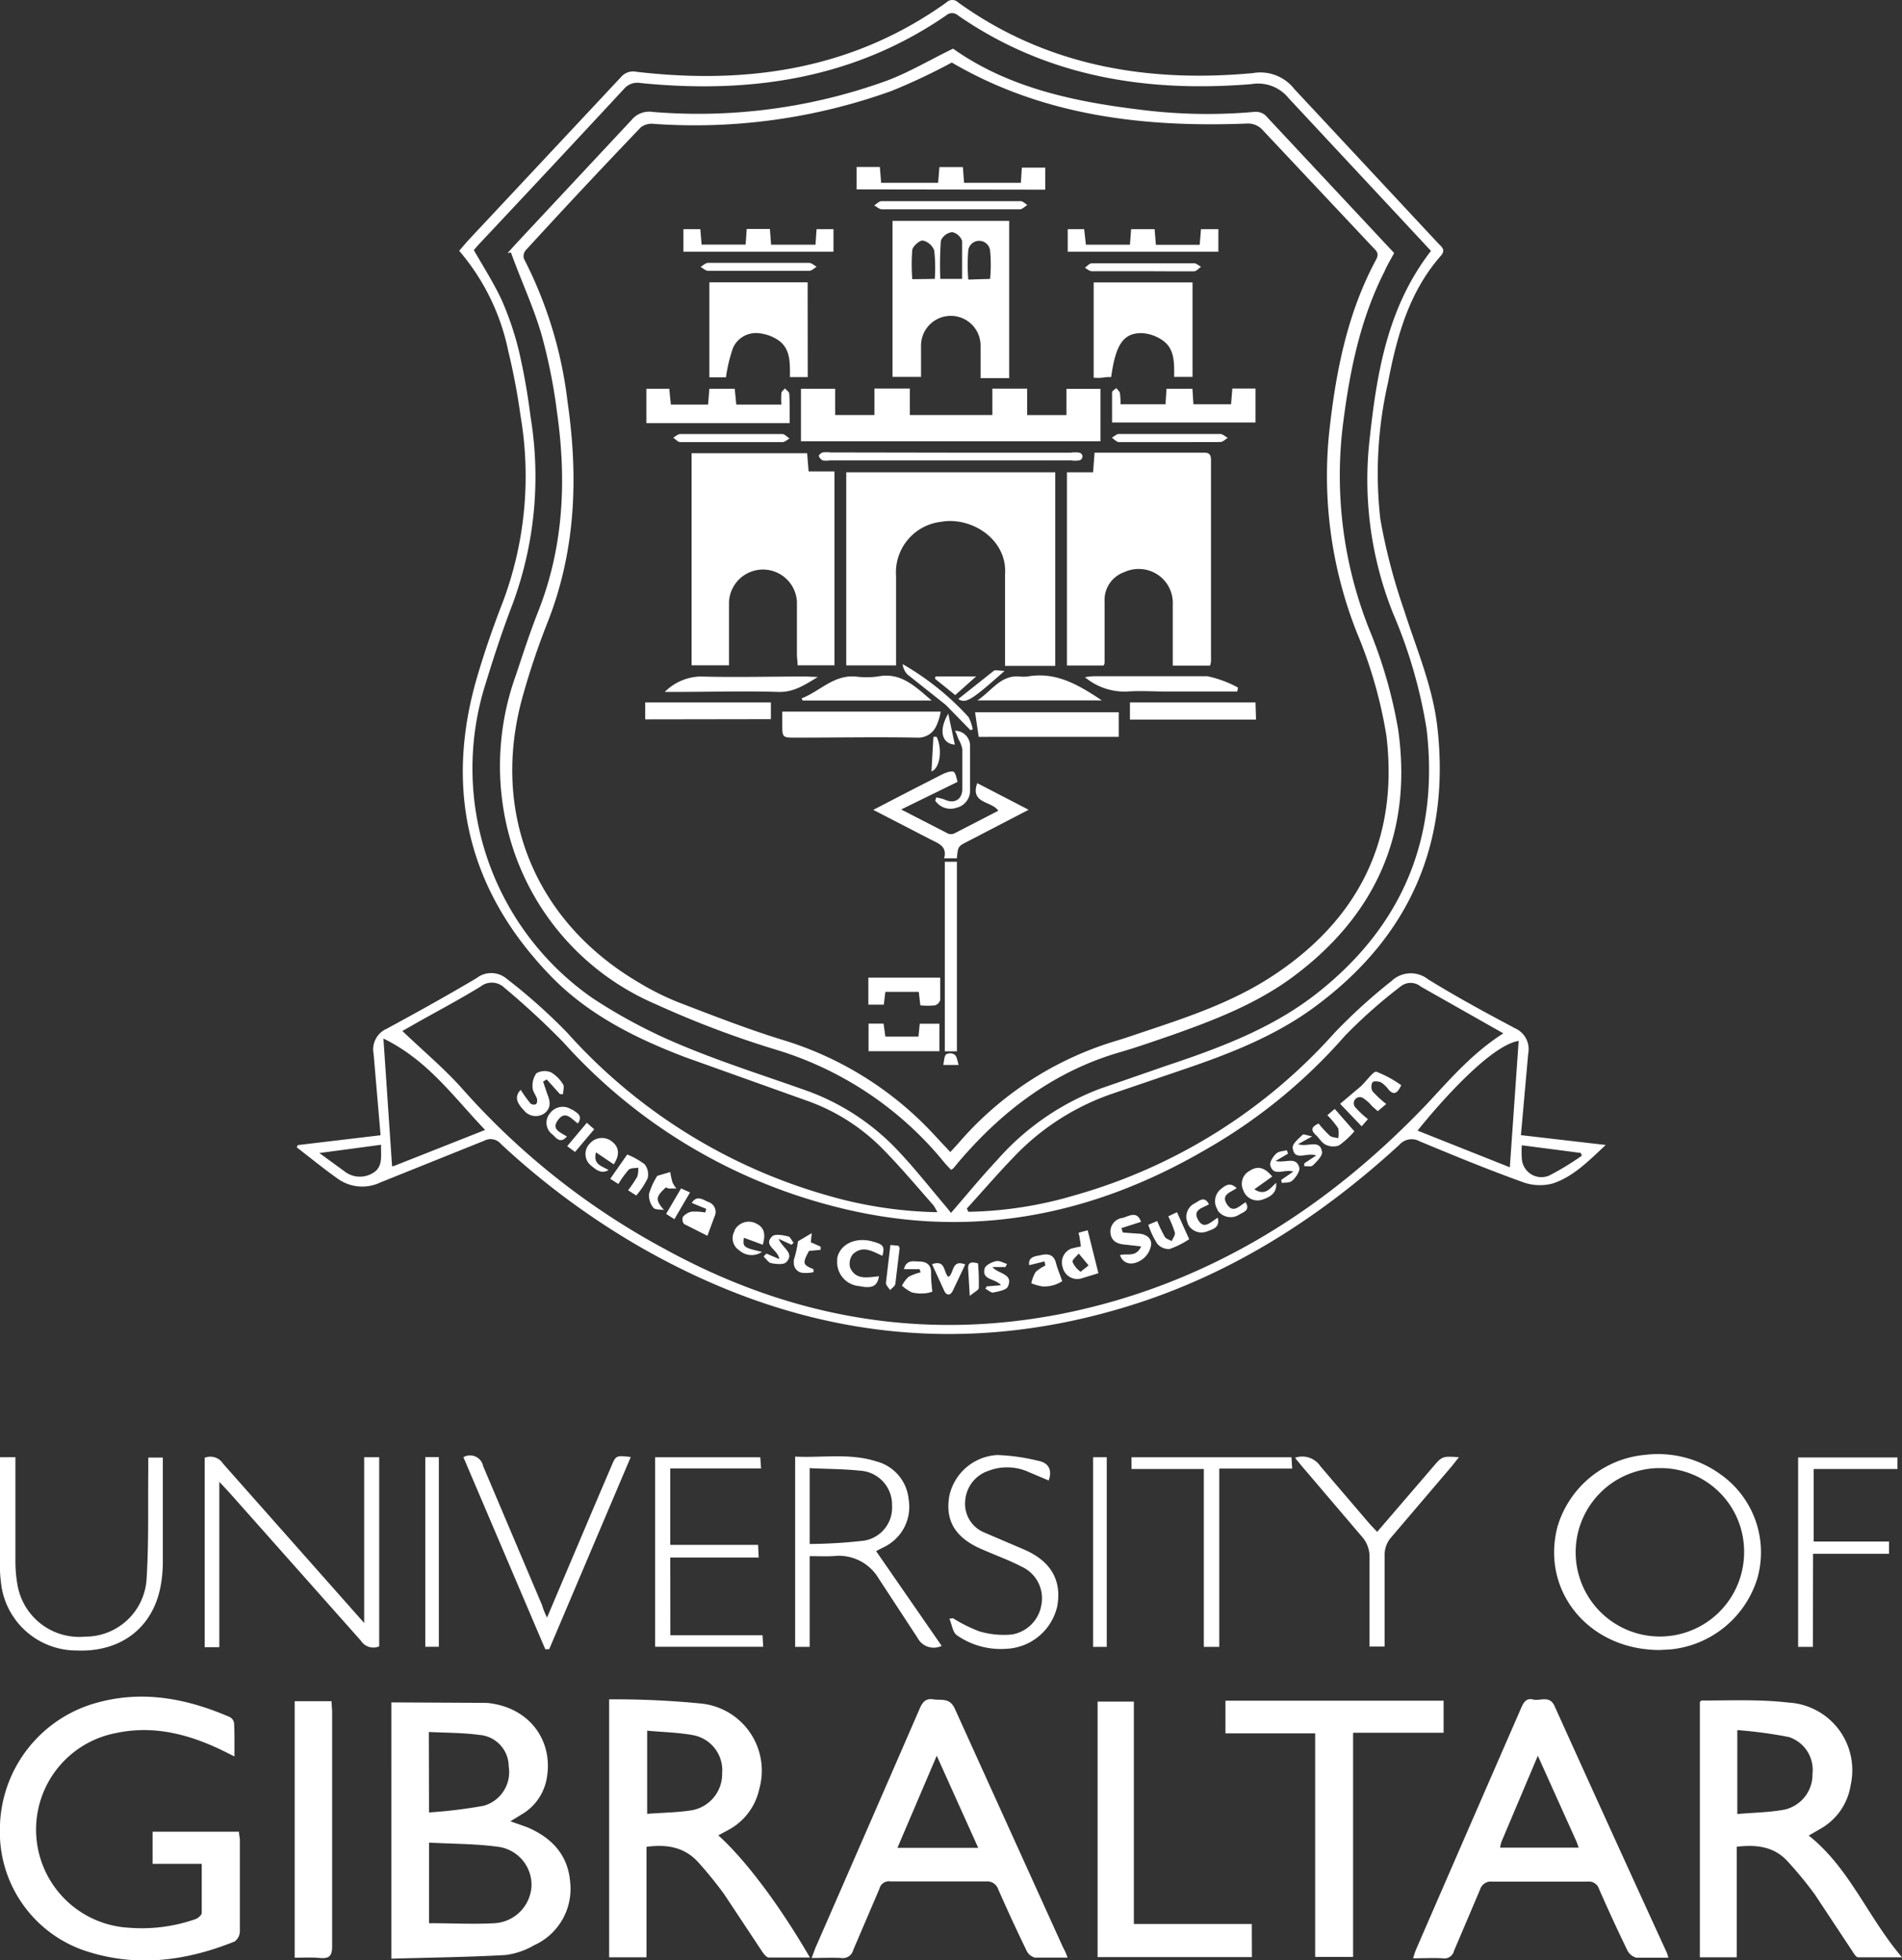 <svg xmlns="http://www.w3.org/2000/svg" viewBox="0 0 193.56 199.48"  fill="#fff" xmlns:v="https://vecta.io/nano"><rect x="0" y="0" width="193.56" height="199.48" fill="#333333" stroke="none"/><path d="M98.55 123.31a40.37 40.37 0 0 0 10.75-1.66 55.84 55.84 0 0 0 26.49-16.53 56.51 56.51 0 0 1 5.84-5.31 2.84 2.84 0 0 1 3.7-.16c2.89 1.79 5.89 3.41 8.88 5a2.31 2.31 0 0 1 1.31 2.56l-.74 8.3 8.63 1c-1.72 1.6-3.27 3.21-5.37 3.91a5.06 5.06 0 0 1-3.1-.14c-3.53-1.27-7-2.7-10.46-4.14a1.67 1.67 0 0 0-2.08.36c-8.06 7.39-17.1 13.19-27.61 16.42-17.54 5.39-34.16 2.93-49.92-6.19a78 78 0 0 1-13.88-10.31 1.38 1.38 0 0 0-1.72-.34l-10.53 4.23a4.29 4.29 0 0 1-4.43-.41c-1.4-1-2.74-2.09-4.11-3.15l.11-.23 8.42-1-.71-8.29a2.29 2.29 0 0 1 1.32-2.54c3.08-1.67 6.15-3.37 9.16-5.16a2.43 2.43 0 0 1 3.07.07 57.46 57.46 0 0 1 6.13 5.46 56.17 56.17 0 0 0 26.56 16.6 42.8 42.8 0 0 0 11.13 1.69 4.2 4.2 0 0 0-.43-.74c-1.76-2-3.44-4-5.3-5.87a20.28 20.28 0 0 0-7.67-4.78l-12.25-4.38c-5-1.9-9.85-4.31-13.64-8.21-8.46-8.7-10.94-19-7.51-30.6a93 93 0 0 1 2.57-7.48 36.5 36.5 0 0 0 1.81-19 66.1 66.1 0 0 0-1.24-6.54 22.68 22.68 0 0 0-5-10.23l.86-1L63.18 7.86a1.63 1.63 0 0 1 1.62-.55c11.32 1.31 22-.25 31.53-7.07a.83.83 0 0 1 1.17 0c9 6.47 19.22 8.19 30 7.2a4.38 4.38 0 0 1 4.22 1.62l14.63 15.69c.35.37.82.66.28 1.28-3.25 3.69-4.49 8.25-5.38 12.91a41.48 41.48 0 0 0-.78 13.87 60.05 60.05 0 0 0 2.41 9.25c1.25 3.93 2.91 7.75 3.39 11.89 1.35 11.81-2.79 21.31-12.33 28.4-4 3-8.71 4.85-13.46 6.46l-7.19 2.45a25 25 0 0 0-10.09 6.44c-1.65 1.71-3.21 3.52-4.81 5.28zm54.44-18.16l-8.39-4.75a1.62 1.62 0 0 0-2.09 0 51.54 51.54 0 0 0-5.64 5 55.08 55.08 0 0 1-14.31 11.66c-11.86 6.88-24.49 9.18-37.87 5.65a55.49 55.49 0 0 1-27.36-16.65 80.78 80.78 0 0 0-6-5.55 1.84 1.84 0 0 0-2.44-.11c-2.07 1.27-4.22 2.41-6.34 3.6l-1.6.91c2.08 2 4.28 3.83 6.15 5.94A74.73 74.73 0 0 0 67.48 127c12.67 7 26.18 9.5 40.52 6.7 14.7-2.92 26.81-10.5 37.07-21.21 2.42-2.58 4.71-5.29 7.92-7.34zm-7.35-79.6l-1.15-1.24-13.35-14.32a4 4 0 0 0-3.79-1.43c-10.68.87-20.84-.74-29.87-7a.89.89 0 0 0-1.18 0c-9.44 6.5-20 8-31.11 6.89a1.79 1.79 0 0 0-1.7.61q-7.34 7.91-14.72 15.76c-.23.25-.44.51-.55.63 1 1.74 2 3.31 2.8 5a31 31 0 0 1 1.8 5.31 65 65 0 0 1 1.17 6.64 37.33 37.33 0 0 1-1.86 19.16c-1 2.6-1.88 5.29-2.71 8a28.47 28.47 0 0 0 10.87 32 54 54 0 0 0 9.08 4.81c4.15 1.74 8.46 3.1 12.71 4.61a23.82 23.82 0 0 1 9.39 6.2c1.64 1.74 3.12 3.62 4.67 5.45.22.25.42.52.64.79 1.59-1.83 3.08-3.65 4.69-5.37a26.39 26.39 0 0 1 10.41-7.24l6.69-2.32c5.45-1.82 10.84-3.8 15.42-7.39 8.73-6.85 12.49-15.86 11.19-26.91a49.77 49.77 0 0 0-3.41-11.77 36.62 36.62 0 0 1-2.45-17.14c.74-7 1.76-13.86 6.29-19.73zm-1.35 89.51l9.36 3.72.9-12.86c-2.74.42-7.67 5.86-10.3 9.14zm-94.92-.08c-3.22-3.36-5.83-7.1-10.35-9.3l.88 13a1.09 1.09 0 0 0 .31-.08zm111.62 2.64l-.12-.3-6-.78a9.69 9.69 0 0 0 0 1.32 2 2 0 0 0 2.79 1.76 28.28 28.28 0 0 0 3.29-2zm-128.49-.29l2.49 1.81a2.54 2.54 0 0 0 3.1.13c.91-.64.65-1.76.69-2.78zm7.33 55.9l9.68.05c4.33.38 6.88 3.84 6.11 7.79a5.31 5.31 0 0 1-2.6 3.6l-1.08.66 1.68.59c2.53 1.07 4.21 2.84 4.41 5.67a6.28 6.28 0 0 1-3.67 6.35 7.62 7.62 0 0 1-2.93 1c-3.83.21-7.68.26-11.6.37zm3.83 22.47c2.32 0 4.51.12 6.68 0a4 4 0 0 0 3.75-3.79 3.91 3.91 0 0 0-3.52-4c-2.25-.3-4.55-.28-6.91-.41zm0-11.27a49.53 49.53 0 0 0 5.57-.68 3.56 3.56 0 0 0 2.54-4 3.23 3.23 0 0 0-3-3.21c-1.67-.23-3.37-.21-5.13-.3zm-19.8-5.7l-1.35-.67c-3.4-1.62-6.93-2.52-10.7-1.71a10 10 0 0 0 1.31 19.81 16.52 16.52 0 0 0 6.76-.87c.27-.09.64-.41.65-.63v-5h-5v-3.27h8.79c0 .26.07.53.09.79v9.38a1.32 1.32 0 0 1-.53 1c-4.73 1.9-9.58 2.62-14.56 1.15a12.75 12.75 0 0 1-9.33-12.65 13.39 13.39 0 0 1 10-12.83c4.65-1.25 9.08-.37 13.39 1.49a.85.85 0 0 1 .44.6c.06 1.1.04 2.16.04 3.41zm49.24 8.03c2.75 2.47 6.24 7.11 9.32 12.43h-4.18c-.25 0-.54-.4-.72-.67l-3.79-5.72a38.38 38.38 0 0 0-2.61-3.23c-1.39-1.59-3.2-1.93-5.33-1.64v11.24h-3.8v-26.25a89.79 89.79 0 0 1 9.28.42 6.87 6.87 0 0 1 6.23 7.46 7.52 7.52 0 0 1-.23 1.24 6.22 6.22 0 0 1-3.07 4.13zm-7.24-10.65v8.46c1.58-.12 3.08-.13 4.53-.36a3.75 3.75 0 0 0 3.1-3.77 3.63 3.63 0 0 0-2.93-3.87c-1.51-.28-3.07-.31-4.7-.46zm118.21 10.67c4.17 3.32 6 8.3 9.49 12.39h-4.46c-.21 0-.45-.4-.61-.65l-3.79-5.73a38.73 38.73 0 0 0-2.77-3.37c-1.36-1.51-3.14-1.74-5.19-1.5v11.25h-3.75v-26c.08-.06.14-.13.19-.13 3 0 5.92-.13 8.83.21a6.88 6.88 0 0 1 6.48 7.27 6.74 6.74 0 0 1-.15 1.11 6.2 6.2 0 0 1-3.09 4.47zm-7.27-2.19c1.68-.15 3.27-.16 4.81-.45a3.65 3.65 0 0 0 2.84-3.65 3.51 3.51 0 0 0-2.39-3.73 44.31 44.31 0 0 0-5.26-.71zm-68.16 14.61h-3.33a1.3 1.3 0 0 1-.84-.71q-1.5-3.09-2.88-6.23a1.18 1.18 0 0 0-1.25-.81h-9.69a1 1 0 0 0-1.16.76l-2.66 6.22a1.09 1.09 0 0 1-1.23.81c-1-.05-1.92 0-3 0l.37-1q5.31-12.15 10.6-24.32c.29-.67.58-1.13 1.42-1s1.67-.21 2.2 1l11 24.26a5.56 5.56 0 0 1 .45 1.02zm-13.31-20.54l-4 9.37h8.22zm74.45 20.55h-3.25a1.44 1.44 0 0 1-.92-.75q-1.5-3.09-2.88-6.24a1.08 1.08 0 0 0-1.18-.75h-9.69a1.14 1.14 0 0 0-1.24.81l-2.65 6.23a1 1 0 0 1-1.16.76c-1-.05-1.93 0-3 0a9.06 9.06 0 0 1 .29-.88q5.35-12.32 10.72-24.63c.25-.57.54-1 1.22-.82s1.65-.47 2.16.66q5.68 12.57 11.43 25.11a3.29 3.29 0 0 1 .15.5zm-13.28-20.55l-3.69 8.73a3.3 3.3 0 0 0-.15.62h8l-.21-.58-3.95-8.77zm-9.59-5.6v3.26h-9.21v22.81h-3.86v-22.75h-9.13v-3.32z"/><path d="M127.4 199.15h-15.7v-26h3.69v22.63h12zm-97.41.06v-26.1h3.75c0 .36.06.73.06 1.1v23.85c0 1-.32 1.26-1.24 1.18s-1.57-.03-2.57-.03zm8.6-50.93v19.25a1.5 1.5 0 0 1-1.85-.56l-13.48-15.18-.94-1v16.82h-1.49v-19.27a1.54 1.54 0 0 1 1.88.61l14.35 16.2v-16.87zm130.32 19.62c-7.23 0-12.12-6-10.41-12.55a10.27 10.27 0 0 1 8.94-7.31 10.82 10.82 0 0 1 7.67 2 9.7 9.7 0 0 1 3.72 10.6 10.31 10.31 0 0 1-8.72 7.19c-.48.04-.97.05-1.2.07zm8.58-9.91a8.49 8.49 0 0 0-8.39-8.6h-.4a8.57 8.57 0 1 0 8.79 8.6zm-95.09.36v9.23h-1.48v-19.36c2.76.14 5.54-.38 8.23.48a4.41 4.41 0 0 1 3.32 3.88 4.54 4.54 0 0 1-2.5 4.84l-.55.28-.26.14 6.67 9.64a1.86 1.86 0 0 1-2.47-.84l-3.93-6a4.71 4.71 0 0 0-4.57-2.3c-.76.05-1.52.01-2.46.01zm0-9v7.76a50.2 50.2 0 0 0 5.2-.3 3.4 3.4 0 0 0 3.18-3.62 3.46 3.46 0 0 0-3.28-3.54c-1.58-.17-3.25-.17-5.05-.25zm-82.41-1.07h1.58v10.46a13.76 13.76 0 0 0 .2 2.48 6.38 6.38 0 0 0 6.9 5.32 6.24 6.24 0 0 0 6.25-5.93c.23-3.63.13-7.28.17-10.92v-1.37h1.48V159a13.4 13.4 0 0 1-.28 2.68c-.88 4.08-4.11 6.45-8.47 6.27a7.73 7.73 0 0 1-7.73-7 12.68 12.68 0 0 1-.1-1.74zm68.23 18.12h9.38l.07 1.17h-11v-19.28h10.7l.08 1.14h-9.24v7.77h8.94l.06 1.29h-9zm28.77-1.73a14.78 14.78 0 0 0 2.67 1.33 8.72 8.72 0 0 0 3.33.32 3.65 3.65 0 0 0 3-3.09 3.53 3.53 0 0 0-2-3.8c-1.34-.7-2.79-1.21-4.18-1.83-2.61-1.15-3.64-2.89-3.2-5.38a5.28 5.28 0 0 1 4.88-4.16 20.25 20.25 0 0 1 4.17.59c1.11.21 1.43 1 1.06 2l-2.08-.88a5.29 5.29 0 0 0-4.06-.1 3.46 3.46 0 0 0-2.35 3 3.15 3.15 0 0 0 1.93 3.27l4.11 1.76c2.69 1.18 3.8 3.13 3.32 5.76a5.57 5.57 0 0 1-5.21 4.32 7.8 7.8 0 0 1-5-1.38c-.43-.3-.52-1.12-.76-1.69zm-41.32-.07l3.87-9.12q1.32-3.12 2.65-6.22c.49-1.17.49-1.17 2-1l-8.3 19.56h-.4l-8.33-19.54a1.36 1.36 0 0 1 1.85.49 1.38 1.38 0 0 1 .15.4l6 14.16a7.64 7.64 0 0 0 .51 1.27zm128.82 2.98h-1.5v-19.27h10.11v1.17h-8.53v7.38h7.67v1.25h-7.73zm-61.98-18.1h-7.36v-1.19h16.28l.07 1.15h-7.42v18.14h-1.57zm9.28-1.14a2.22 2.22 0 0 1 2.59.87l5 5.85.77.82 5.67-6.6c.95-1.11.95-1.11 2.65-1l-.71.9-6.28 7.37a2.71 2.71 0 0 0-.57 1.57v9.43h-1.54v-9.29a3.08 3.08 0 0 0-.65-1.75l-6.21-7.29zm-20.55-.06h1.39v19.3h-1.39zm-67.96-.01h1.38v19.3h-1.38zm97.79-35.93l-.86.73-.58-.51a3.85 3.85 0 0 0-.84-.77.62.62 0 0 0-.86.89 9.68 9.68 0 0 0 1.28 1.2l-.64.73-2.19-2.29 2.12-1.79c.68-.66 1.26-1.55 1.58-1.47a11.39 11.39 0 0 1 2.52 1.37c-.44.93-.81 1-1.31.42a2.82 2.82 0 0 0-.75-.71c-.26-.12-.76-.16-.87 0a1 1 0 0 0 0 .9 11.47 11.47 0 0 0 1.4 1.3zm-51.62 17.53c-.16 1-.69 1.28-2 1a2.44 2.44 0 0 1-2.25-2.62v-.23c.3-1.43 1.87-2.17 3.6-1.69 1.12.31 1.25.5 1 1.46-1-.45-2-1.11-3-.17a1.55 1.55 0 0 0-.28 1.39c.59 1.29 1.83.96 2.93.86z"/><path d="M114.27 125.42l1.51.11c.72 0 1.42.38 1.37 1.12a2.26 2.26 0 0 1-.93 1.52c-1 .69-1.93.45-2.24-.45.67-.22 1.62.29 2.15-.89l-1.54-.17c-.78-.06-1.47-.27-1.58-1.18a1.41 1.41 0 0 1 1.24-1.55c.63-.17 1.46-.77 1.87.4l-2 .64zM52.99 110.9a13.93 13.93 0 0 0 1 1.39.57.57 0 0 0 .55.07c.11-.07.15-.37.11-.54-.12-.39-.45-.76-.45-1.15a2.16 2.16 0 0 1 .39-1.46 1.7 1.7 0 0 1 1.49-.09 3.56 3.56 0 0 1 1.22 1.22c.15.23 0 .65 0 1h-.31l-1.35-1.5-.37.22.42 1.25c.3.73.44 1.44-.31 2a1.55 1.55 0 0 1-2.07-.33c-.81-.85-.92-1.45-.32-2.08zm58.79 18.66l-1.84.56a1.53 1.53 0 0 1-1.8-1.19 1.51 1.51 0 0 1 .95-1.9h.05a6.11 6.11 0 0 1 .85-.18 4 4 0 0 0-.1-.72c0-.23-.07-.4-.13-.69l.93-.25zm-1-.8l-1-1.2c-.23.29-.69.64-.63.85a2.35 2.35 0 0 0 .82 1l.82-.65zm-38.79-3.01l-2.38-1.2a.77.77 0 0 1-.11-.73 1.6 1.6 0 0 1 .9-.53 6.27 6.27 0 0 1 1.37.09l.1-.37-1.47-.6c.48-.8 1.11-.37 1.65-.11a1.06 1.06 0 0 1 .67 1.48l-.73 1.97zm34.31 2.61l-1.56.38c-.13-.81.56-.91 1.09-1 .71-.18 1.39-.17 1.63.77.15.57.38 1.12.64 1.86a3.61 3.61 0 0 1-.71.35 3.55 3.55 0 0 1-1.25.19 4.89 4.89 0 0 1-1.19-.33 4.06 4.06 0 0 1 .43-1.13 4 4 0 0 1 1-.67zm-12.72.79h-1.59c.24-1 1-.79 1.54-.78.75 0 1.26.33 1.22 1.21 0 .62.06 1.24.13 1.85a2.54 2.54 0 0 1-.71.17 4 4 0 0 1-1.38-.09 4.53 4.53 0 0 1-1-.68 3.19 3.19 0 0 1 .68-.91 5.43 5.43 0 0 1 1.22-.45zm-16.04-1.76a1.86 1.86 0 0 1-2.28-.14 1.47 1.47 0 0 1-.5-2 .25.25 0 0 1 0-.07 1.63 1.63 0 0 1 2.19-.68h0c.82.39 1 1.08.67 2.16l-1.92-.71c-.11.95-.07.99 1.84 1.44zm52.33-7.03c.09 1.09-.64 1.44-1.4 1.71a1.53 1.53 0 0 1-1.94-.94 1.5 1.5 0 0 1 .66-2c.8-.52 1.5-.35 2.28.59l-1.82 1.3c1.1.71 1.61-.1 2.22-.66zm-67.41-1.88l-1.81-1.22c-.32 1.26.6 1.38 1.28 1.8-.69.42-1.24 0-1.74-.42a1.52 1.52 0 0 1-.3-2.13l.15-.17a1.63 1.63 0 0 1 2.25-.17c.7.55.82 1.31.17 2.31zm.47 2l-.83-.53 1.73-2.47a7.6 7.6 0 0 1 1.78 1 1.68 1.68 0 0 1 .3 1.42 8.18 8.18 0 0 1-1.16 1.75l-.83-.53a13.16 13.16 0 0 0 .94-1.4 2.73 2.73 0 0 0 .09-.9c-.34.07-.78 0-1 .24a10.21 10.21 0 0 0-1.02 1.42zm53.93 4.15l.9-.38a15.92 15.92 0 0 0 .78 1.61c.13.21.46.29.7.43.12-.29.38-.62.32-.86a10.87 10.87 0 0 0-.67-1.66l.89-.42 1.24 2.75a9.12 9.12 0 0 1-2 1 1.56 1.56 0 0 1-1.26-.55 8.62 8.62 0 0 1-.9-1.92zm18.22-11.15l.75-.64 2 2.28a9 9 0 0 1-1.57 1.44 1.73 1.73 0 0 1-1.39-.1c-.4-.2-.65-.71-1-1-.5-.49-.39-.82.32-1.13a12.14 12.14 0 0 0 1.14 1.24c.2.17.57.17.86.25a3 3 0 0 0 0-1 9.52 9.52 0 0 0-1.11-1.34zm-40.23 15.16c1.42-.49 1.14.84 1.66 1.29.61-.32.29-1.83 1.72-1.26l-1.28 2.7c-.25.48-.62.47-.85 0l-1.25-2.73zm-37.16-12.99c-.69.78-1.1.12-1.47-.21a1.48 1.48 0 0 1-.32-2.07l.06-.07a1.6 1.6 0 0 1 2.23-.38h.07c.4.3 1.12.58.55 1.4-.64-.43-1.25-1.37-2-.38s.18 1.25.88 1.71zm9.2 4l1.32-.39a7.84 7.84 0 0 0 .23 1.07 3.51 3.51 0 0 0 .39.61h-.79a1.11 1.11 0 0 1-.27-.12c-1.07 1-1.09 1.25-.2 2.31-.38-.08-.92 0-1.09-.25a2 2 0 0 1-.43-1.39 7 7 0 0 1 .84-1.84zm66.65-4.02l-1.44.8c1 .34 2.26-.59 2.44.84 0 .4-.55.94-.94 1.32-.17.16-.57.06-.87.08v-.29l1.21-.8c-.93-.38-2.26.68-2.39-.83 0-.4.63-.9 1-1.27.13-.11.44.06.99.15zm-52.33 10.68l1.4-.83-.1.93 1 .44v.33l-1.18.11c-.68 1.27-.65 1.4.46 1.86v.3a3.57 3.57 0 0 1-1.13.07 1 1 0 0 1-.87-1.11.79.79 0 0 1 0-.22 10.94 10.94 0 0 0 .42-1.88zm45.55-3.97c.5.82-.22 1-.61 1.23a1.61 1.61 0 0 1-2.24-.41v-.06a1.59 1.59 0 0 1 .38-2.14c.64-.53 1-.55 1.56-.07-.53.43-1.63.62-1 1.63s1.26.19 1.91-.18zm3.05-4.2c1 .24 2.09-.51 2.41.66.1.36-.34 1-.68 1.31s-.72.19-1.09.27l-.07-.31 1.23-.85c-.93-.3-2 .56-2.33-.62-.1-.33.26-.89.57-1.19s.73-.25 1.1-.37l.13.35zm-27.49 10.79h-1.33c.62.73 2.18.66 1.57 2-.17.36-1 .49-1.51.6-.22 0-.51-.25-.77-.4l.13-.23 1.46-.12c-.61-.72-2-.5-1.66-1.72.09-.32.7-.62 1.11-.72s.77.17 1.16.27zm21.61-5.02c.24 1-.49 1.16-1 1.36a1.55 1.55 0 0 1-2.06-.75v-.07a1.52 1.52 0 0 1 .71-2c.43-.23 1-.81 1.45.1-.63.37-1.7.54-1.1 1.58s1.23.24 2-.22zm-45.94 3.65l1.32.56c-.16-1-1.68-1.37-.73-2.31.29-.28 1.08-.13 1.61 0 .22 0 .38.43.57.66l-.21.19-1.31-.6c.37.95 1.67 1.44.77 2.38-.27.27-1 .19-1.51.1-.3-.05-.53-.44-.79-.68zm12.62-.87l.84.07c0 .12.11.18.1.24l-.43 3.6c0 .25-.35.46-.54.68-.15-.25-.44-.51-.42-.74l.45-3.85zm-30.14-11.78l-1.95 2.31-.8-.59 2-2.38zm8.16 9.15l-.84-.54 1.52-2.59.91.41zm30.06 7.81l-.16-2.65c-.07-.75.25-.87 1-.66a23.3 23.3 0 0 1 .08 2.51c-.04.22-.46.41-.92.8zM96.99 4.95c5.53 3.92 12.1 5.36 18.87 6.19a54 54 0 0 0 11.85.24 1.46 1.46 0 0 1 1.08.37l13.09 14c-.35.64-.72 1.26-1 1.9-2.45 4.84-3.51 10.05-4.19 15.38a42.29 42.29 0 0 0 2.65 21 47.94 47.94 0 0 1 2.94 10.17c1.5 10.43-2.21 18.87-10.65 25.16-3.75 2.79-8.07 4.45-12.45 6-1.74.59-3.47 1.21-5.24 1.72-6.67 1.94-11.93 5.94-16.37 11.14l-.53.64a1.44 1.44 0 0 1-.25.18c-.21-.23-.45-.46-.66-.71a35.21 35.21 0 0 0-16.91-11.44 98.76 98.76 0 0 1-12.45-4.69 26.08 26.08 0 0 1-15.25-18.38 27.23 27.23 0 0 1 1-15.17c.72-2.17 1.43-4.35 2.27-6.48 2.58-6.56 2.87-13.33 1.9-20.19a55.8 55.8 0 0 0-1.6-8c-.82-2.79-2.09-5.5-3.09-8.28l-.34.05.75-.84L64.28 12.2a2.32 2.32 0 0 1 2.15-.81 56.27 56.27 0 0 0 23.82-3.18c2.25-.84 4.35-2.1 6.74-3.26zm-.14 1.42a61.9 61.9 0 0 1-6.11 2.88 59.1 59.1 0 0 1-24.27 3.35 1.76 1.76 0 0 0-1.27.37q-5.93 6.19-11.71 12.51a.91.91 0 0 0-.16.87 42.73 42.73 0 0 1 4.43 14.55c1.1 7.61.84 15.08-2 22.34a75.77 75.77 0 0 0-2.53 7.49c-3.37 11.86 1.14 23 11.78 29.25a27.1 27.1 0 0 0 4 2c3.6 1.38 7.19 2.79 10.87 3.91a34.64 34.64 0 0 1 15.36 9.77l1.47 1.57.8-.87a34 34 0 0 1 15.82-10.37c1.16-.34 2.31-.75 3.46-1.13 4.32-1.44 8.63-2.92 12.48-5.4 8.95-5.77 13.09-14 11.82-24.59a46 46 0 0 0-3-10.48 43.33 43.33 0 0 1-2.83-20.33c.67-6.15 1.82-12.15 4.79-17.66.34-.63 0-.88-.33-1.23l-11.34-12.06a2 2 0 0 0-1.41-.54c-10.55.42-20.84-.77-30.15-6.23zM86.12 48.06h21.27v19.7h-5.11v-9.31c.25-3.59-3.46-5.91-6.52-5.35a5.18 5.18 0 0 0-4.57 5.52v9.09h-5.07zm37.02 19.67h-3.79v-6.26a3.45 3.45 0 0 0-3.36-3.57 3.42 3.42 0 0 0-1.58.32 3 3 0 0 0-2 3v6.24a.82.82 0 0 1-.1.26h-3.73V48.06h2.66l.15-2h10.94c.55 0 .91 0 .91.77v20.5a1.88 1.88 0 0 1-.1.4zM70.38 46.12h11.76l.15 1.85h2.63V67.7h-3.75c0-.33-.06-.69-.07-1.06v-5.41a3.46 3.46 0 0 0-6.91 0v6.47h-3.81zm32.32-23.64v16h-2.91v-3.31a3.03 3.03 0 1 0-6.06 0v3.18h-2.9V22.48zm-4.79 5.9v-3.87a1.4 1.4 0 0 0-1-.89 1.46 1.46 0 0 0-1.16.86 36.25 36.25 0 0 0-.06 3.9zm-2.78 0a15.6 15.6 0 0 0-.06-2.9 1.62 1.62 0 0 0-1.14-1c-.33-.05-1 .54-1.09.93a18.78 18.78 0 0 0 0 3zm5.63 0a15.28 15.28 0 0 0 0-2.87 1.12 1.12 0 0 0-2.22-.06 18.78 18.78 0 0 0 0 3zm.23 13.85v-2.68h3.54v2.69h4v-2.67h3.46v5.33H81.51v-5.34h3.48v2.67h4v-2.69h3.6v2.69z"/><path d="M82.2 38.37h-1.81c0-1.43.09-2.91-1.24-3.79a4.34 4.34 0 0 0-2-.68 2.56 2.56 0 0 0-2.55 1.49 15.43 15.43 0 0 0-.72 3h-1.69v-9.66h10zm39.16-9.63v9.61h-1.87c0-1.4.09-2.89-1.24-3.76a4.07 4.07 0 0 0-2-.69c-1.91-.05-2.71 1.12-3.17 4.47a4.44 4.44 0 0 0-.88.06 4.5 4.5 0 0 1-.9 0v-9.69zM79.61 72.41h16.12a5.42 5.42 0 0 1-.43 1.42 2 2 0 0 1-1.93 1.23c-4.12-.08-8.24 0-12.36 0-1.4 0-1.4 0-1.4-1.41zm34.24.07v2.5H99.6l-.37-2.5zM80.36 43.06H65.78v-3.5h2.33l.16 1.61h3.79l.13-1.61h2.58l.16 1.61h4.59a7.36 7.36 0 0 1 0-1.15c0-.18.23-.33.36-.5.15.18.43.35.44.53.06.93.04 1.9.04 3.01zm40.99-3.5l.1 1.58h3.83l.13-1.6h2.36v3.45h-14.6v-3.06c0-.15.28-.29.43-.44.13.17.33.32.37.51a7.26 7.26 0 0 1 .06 1.14h4.58l.1-1.58zM97.38 87.34h-1.3c.34-1.24-.6-1.52-1.4-1.93l-5.81-3 3.86-2 3.15-1.61c.37-.18 1-.41 1.2-.24s.3.81.37 1l-5.74 2.81 4.82 2.48a.9.9 0 0 0 .68-.09l4.38-2.26c-.63-1-2.89-.69-2.14-2.81l5.23 2.71-6.18 3.21c-1.01.51-1.01.51-1.12 1.73zm-1.23.35h1.23v19.29h-1.23zm-1.34-16.41H81.67l-.09-.22c1.84-.7 3.23-2.39 5.47-2.22a8.7 8.7 0 0 0 2.28 0c2.32-.46 3.75.96 5.48 2.44zm-7.64-52.01v-2.28h2.37l.13 1.61h5.8l.13-1.6h2.39l.12 1.6h5.78l.1-1.54h2.38v2.24zm40.65 53.95h-12.83v-1.74h12.78zm-62.16-.02v-1.72h12.79v1.7zm44.85-48.3h4.48l.12-1.58h2.39l.13 1.59h4.46l.13-1.59h1.77v2.29h-15.33v-2.29h1.67zm1.62 46.37H99.47c1.48-1 2.34-2.54 4.21-2.44a3.7 3.7 0 0 0 .94 0c2.83-.48 5.09.82 7.51 2.44zM69.55 25.61v-2.29h1.72l.13 1.57h4.48l.11-1.59h2.36l.12 1.6h4.52l.11-1.58h1.72v2.29zm27.18 20.45h12.26a2.89 2.89 0 0 1 .83 0 .39.39 0 0 1 .33.46.4.4 0 0 1-.33.33 2.89 2.89 0 0 1-.83 0H84.44a2.18 2.18 0 0 1-.72 0 .84.84 0 0 1-.4-.47.79.79 0 0 1 .39-.34 3.84 3.84 0 0 1 .83 0z"/><path d="M125.91 70.37h-7.06c-1.39 0-2.79-.1-4.16 0a6.3 6.3 0 0 1-4.28-1.46 8.65 8.65 0 0 1 .89-.1h11.56a11.3 11.3 0 0 1 3.13 1.16zm-42.68-1.48c-1.38.83-2.46 1.56-4 1.52-3.51-.11-7 0-10.52 0h-1.06a5.32 5.32 0 0 1 3.62-1.57c3.57.1 7.15 0 10.73 0zm12.37 38.08h-7.21v-2.81h1.53l.18 1.32h3.37l.13-1.31h2zm-7.23-7.49h7.31v2.28a.78.78 0 0 1-.53.54 7.42 7.42 0 0 1-1.49 0l-.16-1.37h-3.4l-.16 1.3h-1.57zm8.46-78.18h-7.07c-.27 0-.53-.26-.8-.39.25-.16.5-.44.75-.44h14.15c.23 0 .46.25.69.39-.25.15-.5.43-.75.44h-6.97zm-19.58 5.45h5.09c.26 0 .51.26.77.39-.25.15-.51.42-.76.42H72.07c-.26 0-.52-.26-.78-.4.26-.15.51-.41.77-.41h5.19zm39.06.85h-5.2c-.24 0-.48-.23-.71-.36.24-.16.47-.45.72-.45h10.4c.24 0 .47.24.71.36-.24.16-.47.45-.72.46-1.73.01-3.46-.01-5.2-.01zM74.33 44.99h-5.09c-.25 0-.49-.3-.73-.45.24-.13.47-.37.71-.37h10.39c.25 0 .49.29.74.45-.24.13-.48.36-.72.37zm44.66 0h-5.1c-.25 0-.5-.29-.74-.45.23-.13.47-.37.71-.38h10.3c.27 0 .53.26.79.4-.25.14-.5.41-.76.42l-5.2.01zm-21.8 29.37a1.53 1.53 0 0 1 1.53 1.53v4.47a1.79 1.79 0 0 1-1.4 1.84 1.87 1.87 0 0 1-2.14-.72l.09-.33a4.22 4.22 0 0 1 .85.21c1 .47 1.77 0 1.81-1V76.2a3.33 3.33 0 0 0-.4-1 6.34 6.34 0 0 0-.34-.84zm1.57-.06l-2.5-2.56-3.9-3.1a1.76 1.76 0 0 1-.5-1.06 27.86 27.86 0 0 1 6.7 5.38 4.35 4.35 0 0 1 .43 1.26z"/><path d="M95.22 68.83h4.12l-2.13 1.9-2.07-1.67zm2.3 2.3l3.6-2.86c.18-.14.56 0 1.11 0-3.35 2.98-3.94 3.36-4.71 2.86zm-2.21 3.84c.6 1.19.39 3.18-.52 3.53l.2-3.52zm1.19-2.35l.67 3.15c-1.29-.08-1.7-1.41-.67-3.15zm1.06 35.75h-1.57c.1-.42.08-.84.28-1.07a.81.81 0 0 1 .85 0c.27.18.29.61.44 1.07z"/></svg>